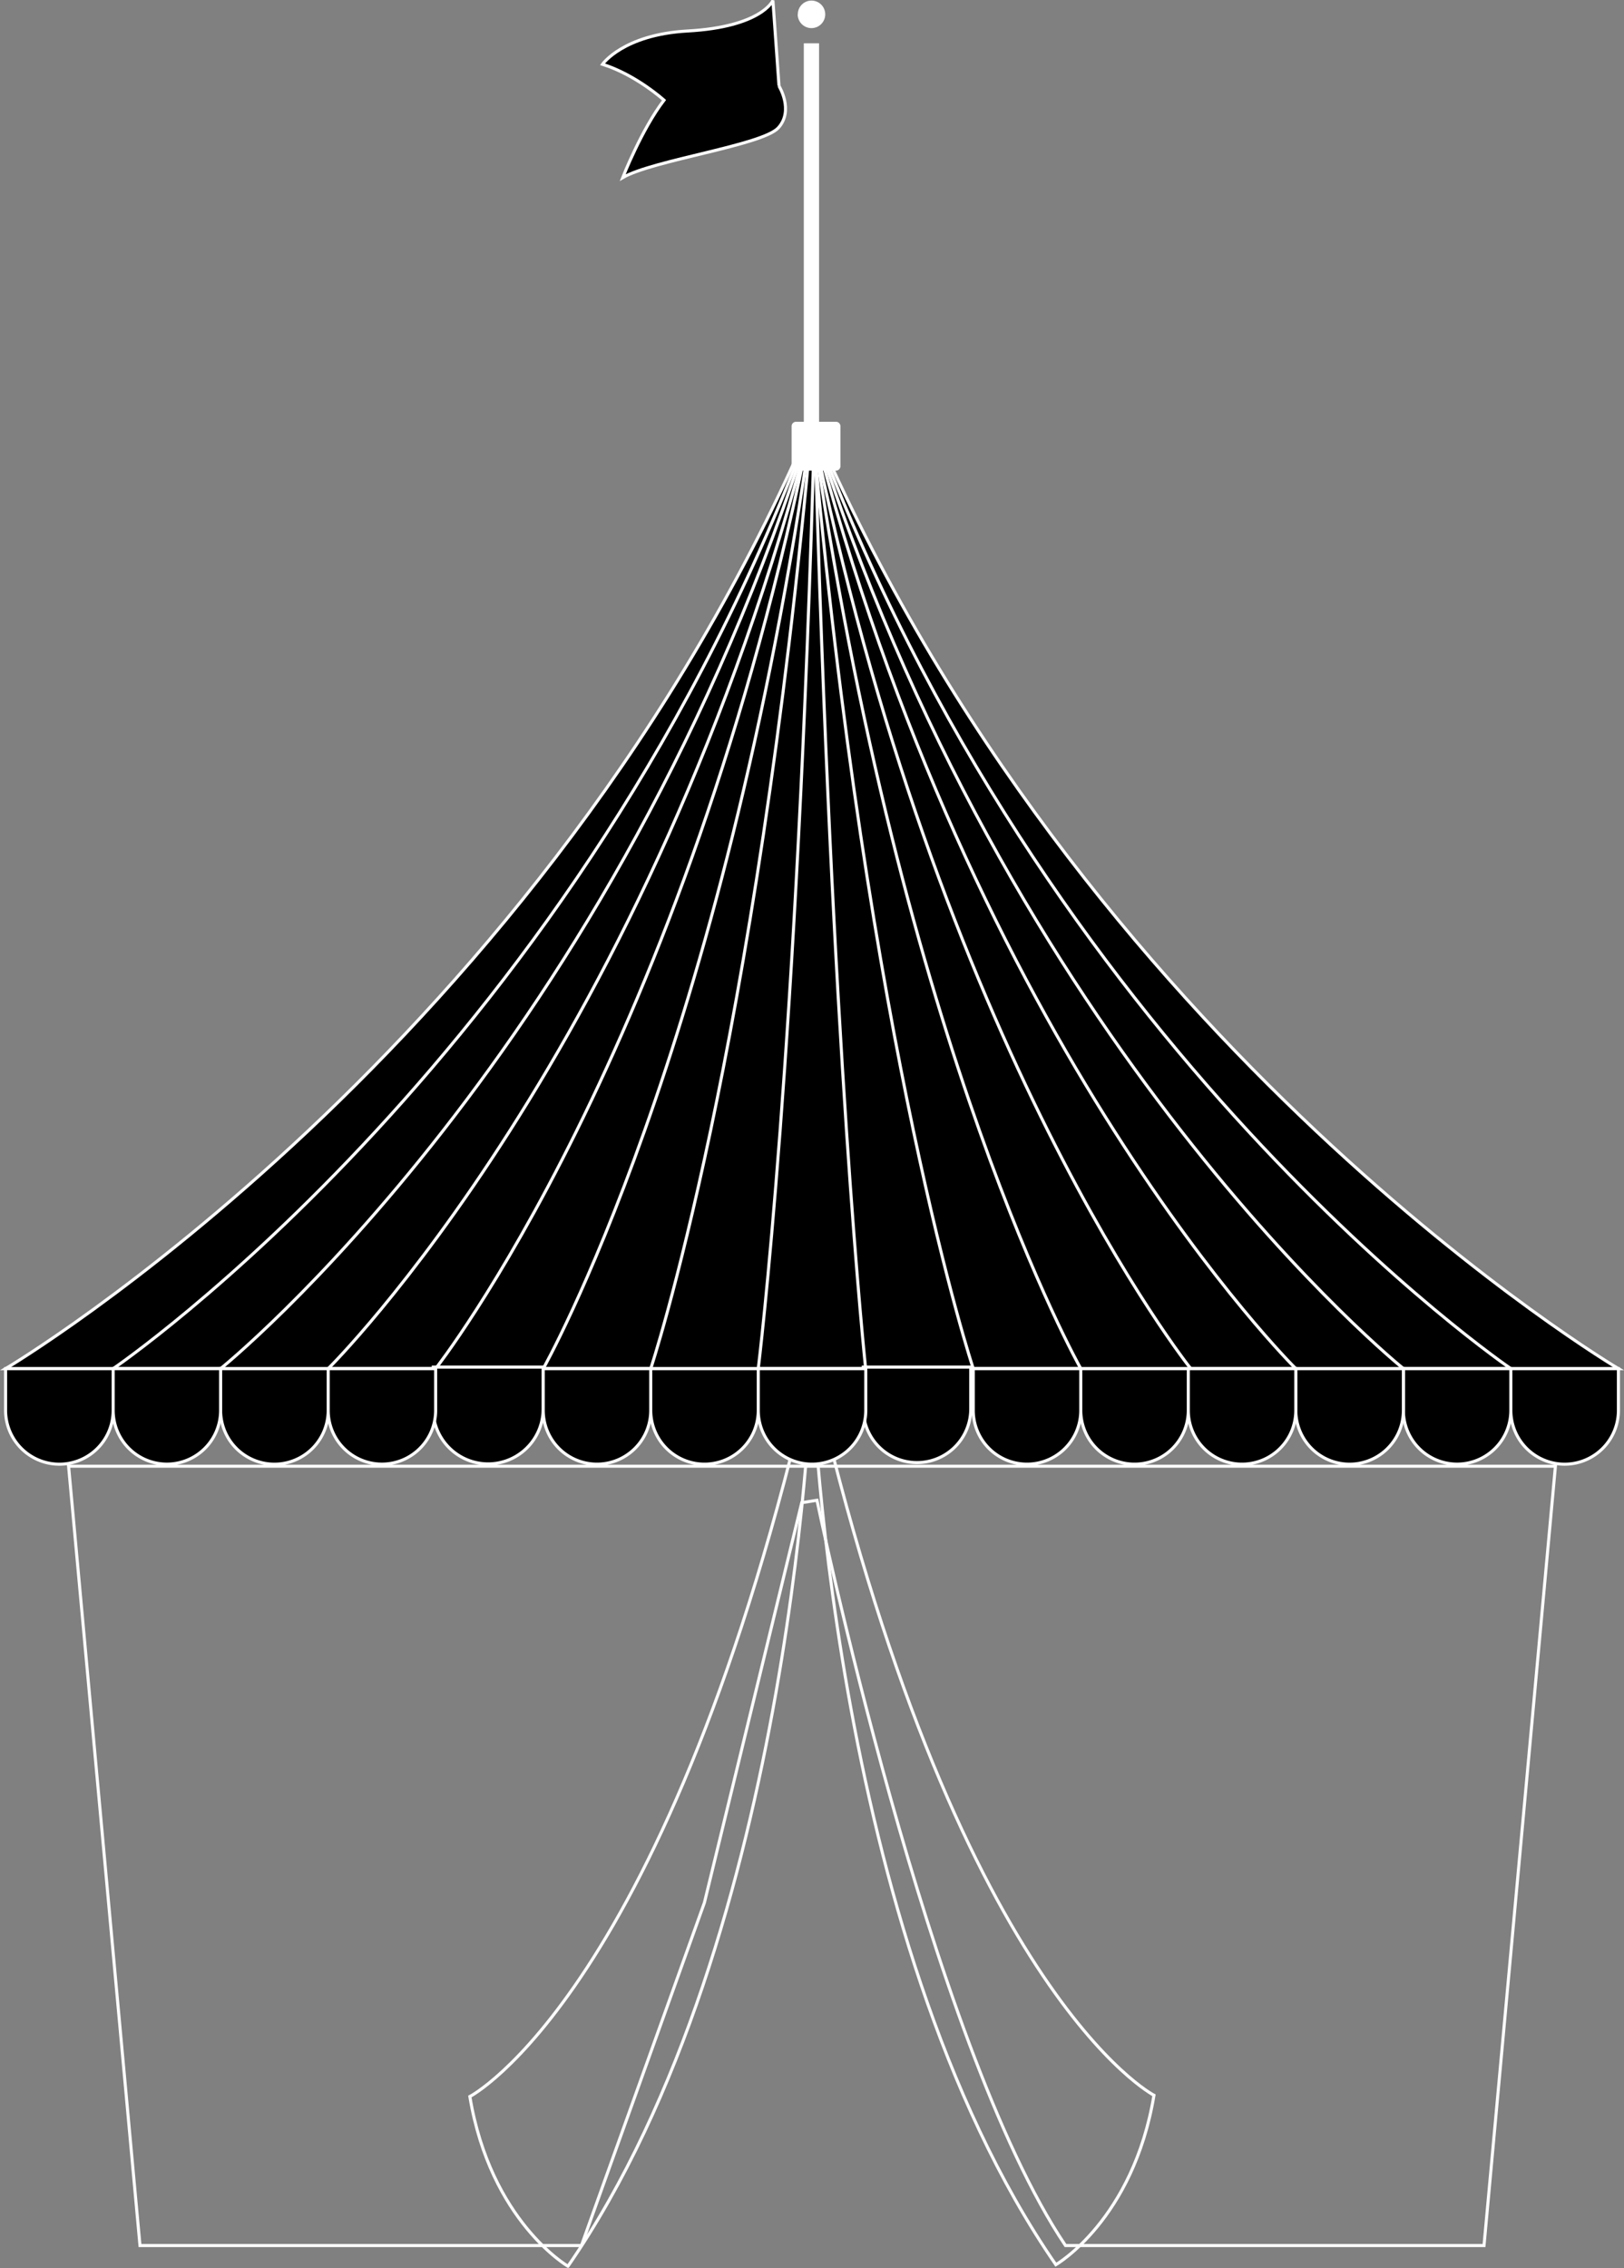 <svg id="Calque_1" data-name="Calque 1" xmlns="http://www.w3.org/2000/svg" viewBox="0 0 532.29 743.07"><rect x="0" y="0" width="532.29" height="743.07" fill="#808080" stroke="none"/><defs><style>.cls-1,.cls-3{stroke:#fff;}.cls-1,.cls-2{fill-rule:evenodd;}.cls-2{fill:#fff;}.cls-3{fill:none;}</style></defs><title>group-2</title><path class="cls-1" d="M255.3,28.14s5,8-.19,13.74-41.05,10.55-51,16.31c0,0,6.19-15.81,13.53-25.37,0,0-9.1-8.27-20.16-11.76,0,0,6.74-9.71,27.85-10.9,24.36-1.34,28-10,28-10l2,28"/><path class="cls-2" d="M268.46,141.19h-5v-127h5Z"/><path class="cls-3" d="M486.41,735.72H349.23c-44.49-66.09-81.45-244.18-81.45-244.18l-5,.8-31.9,131.05-40.3,112.33H45.88L22.48,480.38H509.81Z"/><path class="cls-1" d="M266.15,138.19c88.1,206,264.31,310.23,264.31,310.23H1.83S178.05,344.21,266.14,138.19"/><path class="cls-3" d="M495.2,448.42H37.09S190.46,344.21,266.14,138.19C341.83,344.21,495.2,448.42,495.2,448.42Z"/><path class="cls-1" d="M266.15,138.19C330.41,344.21,460,448.42,460,448.42H72.31S201.89,344.21,266.15,138.19"/><path class="cls-3" d="M266.15,138.19c52.79,206,158.57,310.23,158.57,310.23H107.57S213.35,344.21,266.15,138.19"/><path class="cls-1" d="M265.93,138.19c41,206,124.36,310.23,124.36,310.23H142.78s82.1-104.21,123.15-310.23"/><path class="cls-3" d="M354.24,448.42H178.05s59.12-104.21,88.1-310.23c29,206,88.1,310.23,88.1,310.23Z"/><path class="cls-1" d="M266.15,138.19C284.36,344.21,319,448.42,319,448.42H213.29s34.62-104.21,52.86-310.23"/><path class="cls-3" d="M267,138.19c5.58,206,16.73,310.23,16.73,310.23H248.53S261.45,344.21,267,138.19m-.89,310.23S271,633.25,346.07,742c0,0,25.33-14.6,32.16-55.51,0,0-65.32-33.69-112.08-238m-80,294S160.81,727.8,154,686.9c0,0,65.32-33.69,112.07-238,0,0-4.84,184.81-79.88,293.56Z"/><path class="cls-1" d="M495.2,462.09a17.63,17.63,0,1,0,35.26,0V448.42H495.2v13.67m-35.22,0a17.61,17.61,0,1,0,35.22,0V448.42H460v13.67"/><path class="cls-1" d="M424.72,462.09a17.63,17.63,0,1,0,35.26,0V448.42H424.72v13.67"/><path class="cls-1" d="M389.48,462.09a17.62,17.62,0,1,0,35.24,0V448.42H389.48v13.67m-35.24,0a17.62,17.62,0,1,0,35.24,0V448.42H354.24v13.67m-71.3-.51a17.62,17.62,0,1,0,35.24,0V447.91H282.94v13.67m-141,0a18,18,0,0,0,36.09,0V447.91H142v13.67m177,.51a17.62,17.62,0,1,0,35.24,0V448.42H319v13.67"/><path class="cls-1" d="M248.53,462.09a17.62,17.62,0,1,0,35.24,0V448.42H248.53v13.67m-35.24,0a17.62,17.62,0,1,0,35.24,0V448.42H213.29v13.67m-35.24,0a17.62,17.62,0,1,0,35.24,0V448.42H178.05v13.67m-70.48,0a17.61,17.61,0,1,0,35.22,0V448.42H107.57v13.67m-35.26,0a17.63,17.63,0,1,0,35.26,0V448.42H72.31v13.67"/><path class="cls-1" d="M37.09,462.09a17.61,17.61,0,1,0,35.22,0V448.42H37.09v13.67m-35.26,0a17.63,17.63,0,1,0,35.26,0V448.42H1.83v13.67"/><path class="cls-2" d="M259.46,152.63a1.46,1.46,0,0,0,1.34,1.56h13.33a1.46,1.46,0,0,0,1.33-1.56V139.76a1.47,1.47,0,0,0-1.33-1.57H260.8a1.47,1.47,0,0,0-1.34,1.57v12.87m2-147.94A4.51,4.51,0,1,0,266,.19a4.49,4.49,0,0,0-4.5,4.5"/></svg>